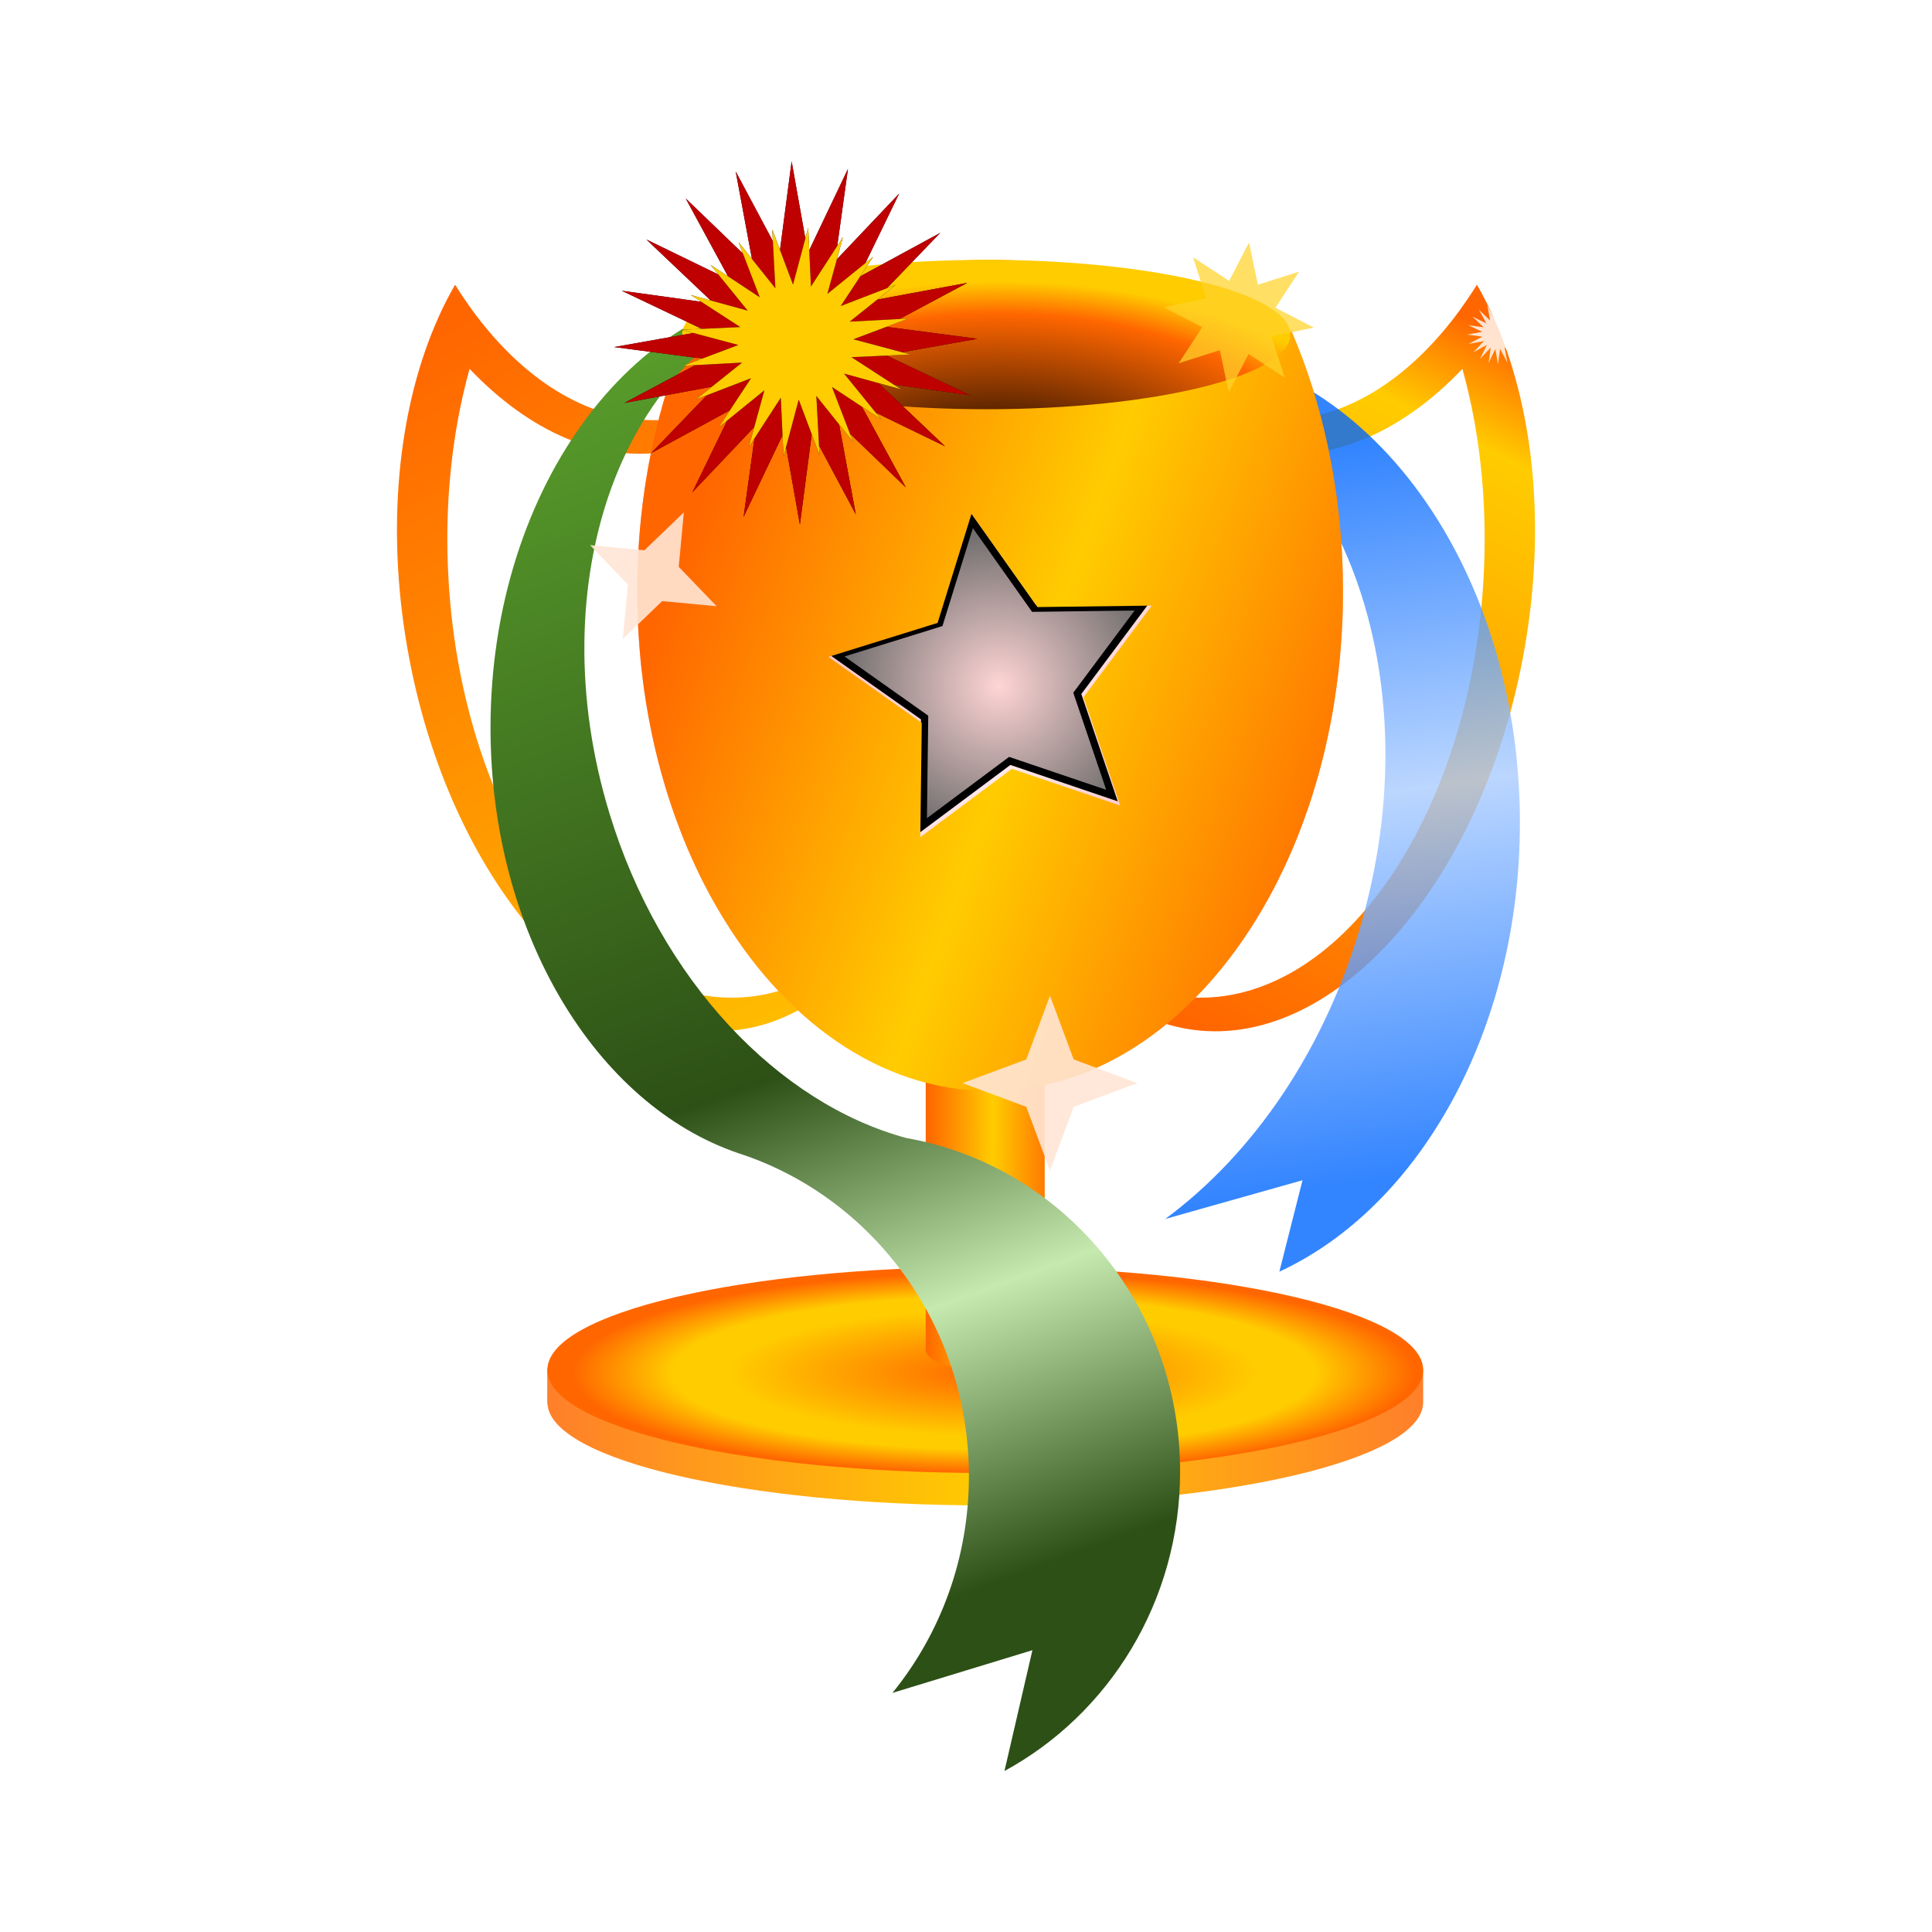 <svg:svg xmlns:dc="http://purl.org/dc/elements/1.1/" xmlns:ns1="http://sodipodi.sourceforge.net/DTD/sodipodi-0.dtd" xmlns:ns2="http://www.inkscape.org/namespaces/inkscape" xmlns:ns4="http://creativecommons.org/ns#" xmlns:rdf="http://www.w3.org/1999/02/22-rdf-syntax-ns#" xmlns:svg="http://www.w3.org/2000/svg" height="1071.477" id="svg2" version="1.1" viewBox="-220.154 -79.636 1071.477 1071.477" width="1071.477" ns1:docname="trophy.svg" ns2:version="0.47 r22583">
  <svg:title id="title3934">Trophy</svg:title>
  <svg:defs id="defs4">
    <svg:filter color-interpolation-filters="sRGB" id="filter3664" ns2:collect="always">
      <svg:feGaussianBlur id="feGaussianBlur3666" stdDeviation="8.412" ns2:collect="always" />
    </svg:filter>
    <svg:filter color-interpolation-filters="sRGB" id="filter3775" ns2:collect="always">
      <svg:feGaussianBlur id="feGaussianBlur3777" stdDeviation="1.586" ns2:collect="always" />
    </svg:filter>
    <svg:filter color-interpolation-filters="sRGB" id="filter3783" ns2:collect="always">
      <svg:feGaussianBlur id="feGaussianBlur3785" stdDeviation="1.6" ns2:collect="always" />
    </svg:filter>
    <svg:filter color-interpolation-filters="sRGB" id="filter3869" ns2:collect="always">
      <svg:feGaussianBlur id="feGaussianBlur3871" stdDeviation="1.061" ns2:collect="always" />
    </svg:filter>
    <svg:filter color-interpolation-filters="sRGB" id="filter3875" ns2:collect="always">
      <svg:feGaussianBlur id="feGaussianBlur3877" stdDeviation="1.066" ns2:collect="always" />
    </svg:filter>
    <svg:linearGradient gradientTransform="translate(-5.52 -9.3)" gradientUnits="userSpaceOnUse" id="linearGradient3942" x1="132.33" x2="618.59" y1="888.72" y2="888.72" ns2:collect="always">
      <svg:stop id="stop3737" offset="0" style="stop-color:#ff7f2a" />
      <svg:stop id="stop3739" offset=".5" style="stop-color:#ffcc00" />
      <svg:stop id="stop3741" offset="1" style="stop-color:#ff7f2a" />
    </svg:linearGradient>
    <svg:radialGradient cx="421.72" cy="924.73" gradientTransform="matrix(1.7221e-7 .229 -.963 7.5487e-7 1312.4 823.17)" gradientUnits="userSpaceOnUse" id="radialGradient3944" r="242.86" ns2:collect="always">
      <svg:stop id="stop3751" offset="0" style="stop-color:#ff6600" />
      <svg:stop id="stop3753" offset=".625" style="stop-color:#ffcc00" />
      <svg:stop id="stop3755" offset=".763" style="stop-color:#ffcc00" />
      <svg:stop id="stop3757" offset="1" style="stop-color:#ff6600" />
    </svg:radialGradient>
    <svg:radialGradient cx="914.56" cy="630.8" gradientTransform="matrix(-.055 .975 -.998 -.057 1594.8 -224.87)" gradientUnits="userSpaceOnUse" id="radialGradient3950" r="155.71" ns2:collect="always">
      <svg:stop id="stop3670" offset="0" style="stop-color:#ffd5d5" />
      <svg:stop id="stop3672" offset="1" style="stop-color:#666666" />
    </svg:radialGradient>
    <svg:linearGradient gradientTransform="translate(1006.1 -36.365)" gradientUnits="userSpaceOnUse" id="linearGradient3952" x1="177.16" x2="568.56" y1="450.5" y2="592.36" ns2:collect="always">
      <svg:stop id="stop3725" offset="0" style="stop-color:#ff6600" />
      <svg:stop id="stop3727" offset=".5" style="stop-color:#ffcc00" />
      <svg:stop id="stop3729" offset="1" style="stop-color:#ff6600" />
    </svg:linearGradient>
    <svg:radialGradient cx="-6.364" cy="283.23" gradientTransform="matrix(-.005 -.73 1.269 -.012 -365.01 147.3)" gradientUnits="userSpaceOnUse" id="radialGradient2965" r="135.36" ns2:collect="always">
      <svg:stop id="stop2969" offset="0" style="stop-color:#000000" />
      <svg:stop id="stop2971" offset=".823" style="stop-color:#ff6600" />
      <svg:stop id="stop2973" offset="1" style="stop-color:#ffcc00" />
    </svg:radialGradient>
    <svg:linearGradient gradientTransform="translate(32.325 -56.569)" gradientUnits="userSpaceOnUse" id="linearGradient2983" x1="141.42" x2="389.92" y1="238.18" y2="925.08" ns2:collect="always">
      <svg:stop id="stop3901" offset="0" style="stop-color:#5aa02c" />
      <svg:stop id="stop3909" offset=".582" style="stop-color:#2d5016" />
      <svg:stop id="stop3907" offset=".788" style="stop-color:#c6e9af" />
      <svg:stop id="stop3903" offset="1" style="stop-color:#2d5016" />
    </svg:linearGradient>
    <svg:linearGradient gradientTransform="translate(12.122 -72.731)" gradientUnits="userSpaceOnUse" id="linearGradient2992" x1="577.81" x2="634.38" y1="323.03" y2="723.05" ns2:collect="always">
      <svg:stop id="stop3855" offset="0" style="stop-color:#0066ff" />
      <svg:stop id="stop3857" offset=".477" style="stop-color:#aaccff" />
      <svg:stop id="stop3859" offset="1" style="stop-color:#0066ff" />
    </svg:linearGradient>
    <svg:linearGradient gradientTransform="translate(12.122 -72.731)" gradientUnits="userSpaceOnUse" id="linearGradient2995" x1="337.39" x2="410.56" y1="745.28" y2="745.89" ns2:collect="always">
      <svg:stop id="stop3707" offset="0" style="stop-color:#ff6600" />
      <svg:stop id="stop3747" offset=".25" style="stop-color:#ff9900" />
      <svg:stop id="stop3713" offset=".5" style="stop-color:#ffcc00" />
      <svg:stop id="stop3709" offset="1" style="stop-color:#ff6600" />
    </svg:linearGradient>
    <svg:linearGradient gradientTransform="translate(12.122 -72.731)" gradientUnits="userSpaceOnUse" id="linearGradient3001" x1="177.16" x2="568.56" y1="450.5" y2="592.36" ns2:collect="always">
      <svg:stop id="stop2845" offset="0" style="stop-color:#ff5555" />
      <svg:stop id="stop2851" offset=".5" style="stop-color:#ffd5d5" />
      <svg:stop id="stop2847" offset="1" style="stop-color:#ff2a2a" />
    </svg:linearGradient>
    <svg:linearGradient gradientTransform="translate(12.122 -72.731)" gradientUnits="userSpaceOnUse" id="linearGradient3005" x1="86.873" x2="325.27" y1="250.3" y2="696.79" ns2:collect="always">
      <svg:stop id="stop3835" offset="0" style="stop-color:#ff6600" />
      <svg:stop id="stop3837" offset="1" style="stop-color:#ffcc00" />
    </svg:linearGradient>
    <svg:linearGradient gradientTransform="translate(12.122 -72.731)" gradientUnits="userSpaceOnUse" id="linearGradient3008" x1="472.75" x2="662.66" y1="636.18" y2="264.44" ns2:collect="always">
      <svg:stop id="stop3845" offset="0" style="stop-color:#ff6600" />
      <svg:stop id="stop3847" offset=".855" style="stop-color:#ffcc00" />
      <svg:stop id="stop3849" offset="1" style="stop-color:#ff6600" />
    </svg:linearGradient>
  </svg:defs>
  <ns1:namedview bordercolor="#666666" borderopacity="1.0" id="base" pagecolor="#ffffff" showgrid="false" showguides="true" ns2:current-layer="layer1" ns2:cx="1063.6202" ns2:cy="441.27375" ns2:document-units="px" ns2:guide-bbox="true" ns2:pageopacity="0.0" ns2:pageshadow="2" ns2:snap-global="false" ns2:snap-grids="false" ns2:snap-to-guides="false" ns2:window-height="706" ns2:window-maximized="1" ns2:window-width="1280" ns2:window-x="-8" ns2:window-y="-8" ns2:zoom="0.17397461" />
  <svg:g id="layer1" transform="translate(-56.043 -82.79)" ns2:groupmode="layer" ns2:label="Layer 1">
    <svg:g id="g3034">
      <svg:path d="m654.99 161.08c1.903 3.275 3.725 6.663 5.467 10.149 0.017 0.033 0.029 0.07 0.045 0.103 0.651 1.306 1.315 2.621 1.945 3.954 0.451 0.95 0.866 1.927 1.305 2.891 0.012 0.026 0.039 0.046 0.051 0.072 0.903 1.983 1.774 3.999 2.629 6.04 20.042 47.842 26.689 111.18 15.063 178.03-22.748 130.8-106.72 225.46-187.56 211.4-13.654-2.375-26.34-7.726-37.893-15.567l2.131-12.254c11.948 6.034 24.669 9.625 37.965 10.409 81.912 4.828 154.65-98.704 162.46-231.24 2.486-42.174-1.882-82.2-11.663-117.33-0.01 0.01-0.026 0.015-0.036 0.025-32.888 34.527-71.95 52.353-110.3 45.683-9.134-1.589-17.844-4.526-26.064-8.625l2.442-14.039c8.311 2.922 16.941 4.729 25.826 5.253 36.998 2.181 72.111-17.755 100.22-52.479 0.169-0.209 0.324-0.434 0.493-0.644 0.272-0.339 0.569-0.654 0.839-0.996 0.904-1.14 1.807-2.294 2.696-3.464 0.048-0.063 0.082-0.136 0.13-0.199 0.734-0.967 1.465-1.93 2.189-2.918 0.502-0.686 0.977-1.395 1.474-2.091 0.649-0.908 1.296-1.816 1.936-2.74 2.114-3.051 4.195-6.191 6.206-9.42z" id="path3829" style="fill:url(#linearGradient3008)" />
      <svg:path d="m88.265 161.08c-1.903 3.275-3.725 6.663-5.467 10.149-0.017 0.033-0.029 0.07-0.046 0.103-0.651 1.306-1.315 2.621-1.945 3.954-0.451 0.95-0.866 1.927-1.305 2.891-0.012 0.026-0.039 0.046-0.051 0.072-0.903 1.983-1.774 3.999-2.629 6.04-20.043 47.84-26.69 111.18-15.064 178.03 22.748 130.8 106.72 225.45 187.56 211.39 13.654-2.375 26.34-7.726 37.893-15.567l-2.131-12.254c-11.948 6.034-24.669 9.625-37.965 10.409-81.912 4.828-154.65-98.704-162.46-231.24-2.486-42.174 1.882-82.2 11.663-117.33 0.01 0.01 0.026 0.015 0.036 0.025 32.888 34.527 71.95 52.353 110.3 45.683 9.134-1.589 17.844-4.526 26.064-8.625l-2.442-14.039c-8.311 2.922-16.941 4.729-25.826 5.253-36.998 2.181-72.111-17.755-100.22-52.479-0.169-0.209-0.324-0.434-0.493-0.644-0.272-0.339-0.569-0.654-0.839-0.996-0.904-1.14-1.807-2.294-2.696-3.464-0.048-0.063-0.082-0.136-0.13-0.199-0.734-0.967-1.465-1.93-2.189-2.918-0.502-0.686-0.977-1.395-1.474-2.091-0.649-0.908-1.296-1.816-1.936-2.74-2.114-3.051-4.195-6.191-6.206-9.42z" id="path3794" style="fill:url(#linearGradient3005)" />
      <svg:path d="m384.97 147.33c-62.817 0-120.74 14.781-167.22 39.656-8.549 19.852-15.363 41.344-20.188 64.062-0.035 0.165-0.059 0.335-0.094 0.5-0.241 1.14-0.488 2.291-0.719 3.438-0.056 0.28-0.1 0.563-0.156 0.844-0.316 1.592-0.641 3.178-0.938 4.781-0.215 1.161-0.421 2.333-0.625 3.5-0.078 0.447-0.142 0.896-0.219 1.344-0.278 1.621-0.555 3.243-0.812 4.875-0.213 1.348-0.426 2.707-0.625 4.062-0.067 0.457-0.122 0.917-0.188 1.375-0.179 1.25-0.365 2.494-0.531 3.75-0.086 0.647-0.167 1.289-0.25 1.938-0.053 0.418-0.104 0.832-0.156 1.25-0.1 0.806-0.186 1.598-0.281 2.406-0.196 1.662-0.388 3.328-0.562 5-0.132 1.267-0.255 2.54-0.375 3.812-0.038 0.406-0.088 0.812-0.125 1.219-0.055 0.604-0.104 1.208-0.156 1.812-0.105 1.215-0.218 2.436-0.312 3.656-0.119 1.55-0.211 3.099-0.312 4.656-0.029 0.439-0.067 0.873-0.094 1.312-0.078 1.262-0.153 2.515-0.219 3.781-0.089 1.714-0.152 3.434-0.219 5.156-0.018 0.468-0.046 0.938-0.062 1.406-0.051 1.425-0.09 2.85-0.125 4.281-0.038 1.546-0.074 3.072-0.094 4.625-0.023 1.736-0.031 3.475-0.031 5.219 0 2.09 0.03 4.171 0.062 6.25 0.02 1.265 0.031 2.52 0.062 3.781 0.03 1.178 0.054 2.357 0.094 3.531 0.036 1.055 0.081 2.104 0.125 3.156 0.036 0.864 0.083 1.732 0.125 2.594 0.089 1.836 0.198 3.674 0.312 5.5 0.127 2.034 0.279 4.073 0.438 6.094 0.145 1.858 0.297 3.716 0.469 5.562 0.081 0.877 0.163 1.751 0.25 2.625 0.104 1.042 0.201 2.087 0.312 3.125 0.244 2.264 0.53 4.535 0.812 6.781 0.172 1.362 0.346 2.707 0.531 4.062 0.097 0.709 0.18 1.418 0.281 2.125 0.155 1.087 0.336 2.168 0.5 3.25 0.158 1.044 0.302 2.085 0.469 3.125 0.131 0.815 0.271 1.625 0.406 2.438 0.281 1.682 0.573 3.361 0.875 5.031 0.026 0.145 0.036 0.293 0.062 0.438 0.392 2.15 0.823 4.277 1.25 6.406 0.278 1.387 0.551 2.778 0.844 4.156 0.236 1.108 0.474 2.21 0.719 3.312 0.044 0.196 0.081 0.398 0.125 0.594 0.37 1.653 0.765 3.298 1.156 4.938 0.503 2.104 1.025 4.2 1.562 6.281 0.089 0.345 0.191 0.686 0.281 1.031 0.433 1.656 0.858 3.328 1.312 4.969 0.237 0.857 0.476 1.709 0.719 2.562 0.332 1.164 0.689 2.312 1.031 3.469 0.163 0.55 0.303 1.108 0.469 1.656 0.458 1.519 0.929 3.026 1.406 4.531 0.175 0.554 0.353 1.105 0.531 1.656 0.343 1.065 0.71 2.13 1.062 3.188 0.453 1.358 0.907 2.716 1.375 4.062 0.479 1.377 0.974 2.761 1.469 4.125 0.69 1.905 1.405 3.809 2.125 5.688 0.733 1.911 1.455 3.804 2.219 5.688 0.026 0.064 0.068 0.124 0.094 0.188 0.664 1.634 1.314 3.262 2 4.875 0.709 1.666 1.455 3.295 2.188 4.938 0.672 1.506 1.34 3.014 2.031 4.5 0.116 0.249 0.227 0.501 0.344 0.75 0.604 1.29 1.225 2.57 1.844 3.844 0.283 0.583 0.557 1.17 0.844 1.75 0.451 0.913 0.917 1.814 1.375 2.719 0.158 0.311 0.31 0.627 0.469 0.938 0.605 1.185 1.226 2.361 1.844 3.531 0.486 0.921 0.975 1.838 1.469 2.75 1.073 1.981 2.171 3.936 3.281 5.875 0.315 0.55 0.619 1.109 0.938 1.656 0.003 0.004 0.029-0.004 0.031 0 35.888 61.702 90.234 101.06 151.09 101.06 60.872 0 115.26-39.37 151.16-101.09 0.87-1.496 1.714-3.009 2.562-4.531 0.563-1.011 1.134-2.04 1.688-3.062 0.276-0.51 0.57-1.018 0.844-1.531 0.38-0.712 0.75-1.438 1.125-2.156 0.441-0.843 0.878-1.681 1.312-2.531 0.306-0.6 0.603-1.209 0.906-1.812 0.787-1.568 1.548-3.158 2.312-4.75 0.116-0.242 0.259-0.476 0.375-0.719 0.365-0.765 0.734-1.542 1.094-2.312 0.51-1.092 1.001-2.178 1.5-3.281 0.718-1.586 1.429-3.174 2.125-4.781 0.125-0.29 0.25-0.585 0.375-0.875 0.134-0.312 0.273-0.624 0.406-0.938 0.679-1.595 1.344-3.196 2-4.812 0.03-0.073 0.064-0.146 0.094-0.219 1.371-3.382 2.666-6.812 3.938-10.281 0.554-1.512 1.09-3.035 1.625-4.562 0.077-0.221 0.173-0.435 0.25-0.656 0.241-0.692 0.482-1.398 0.719-2.094 0.364-1.069 0.74-2.142 1.094-3.219 0.417-1.267 0.815-2.535 1.219-3.812 0.396-1.254 0.773-2.518 1.156-3.781 0.303-0.997 0.612-1.997 0.906-3 0.018-0.063 0.044-0.124 0.062-0.188 1.065-3.633 2.074-7.291 3.031-11 0.537-2.082 1.06-4.177 1.562-6.281 0.512-2.141 0.993-4.304 1.469-6.469 0.476-2.169 0.935-4.34 1.375-6.531 0.407-2.03 0.812-4.076 1.188-6.125 0.067-0.363 0.122-0.73 0.188-1.094 0.12-0.667 0.258-1.331 0.375-2 0.299-1.712 0.568-3.432 0.844-5.156 0.141-0.881 0.271-1.772 0.406-2.656 0.994-6.504 1.835-13.085 2.5-19.75 0.087-0.875 0.169-1.748 0.25-2.625 0.171-1.846 0.323-3.705 0.469-5.562 0.159-2.031 0.31-4.081 0.438-6.125 0.114-1.826 0.223-3.664 0.312-5.5 0.041-0.853 0.089-1.707 0.125-2.562 0.044-1.05 0.089-2.103 0.125-3.156 0.04-1.177 0.064-2.351 0.094-3.531 0.032-1.261 0.043-2.516 0.062-3.781 0.033-2.078 0.062-4.161 0.062-6.25 0-3.298-0.044-6.574-0.125-9.844-0.035-1.431-0.074-2.856-0.125-4.281-0.017-0.468-0.044-0.938-0.062-1.406-0.067-1.723-0.13-3.442-0.219-5.156-0.089-1.706-0.202-3.396-0.312-5.094-0.101-1.558-0.193-3.106-0.312-4.656-0.172-2.233-0.385-4.47-0.594-6.688-0.12-1.27-0.243-2.547-0.375-3.812-0.175-1.672-0.367-3.338-0.562-5-0.145-1.229-0.281-2.433-0.438-3.656-0.083-0.648-0.164-1.291-0.25-1.938-0.167-1.256-0.353-2.5-0.531-3.75-0.066-0.459-0.12-0.917-0.188-1.375-0.199-1.356-0.412-2.714-0.625-4.062-0.257-1.632-0.535-3.254-0.812-4.875-0.277-1.618-0.546-3.237-0.844-4.844-0.296-1.603-0.622-3.19-0.938-4.781-0.284-1.429-0.575-2.862-0.875-4.281-0.035-0.165-0.059-0.335-0.094-0.5-4.825-22.719-11.639-44.21-20.188-64.062-46.481-24.875-104.43-39.656-167.25-39.656z" id="path2818" style="opacity:.5;fill:url(#linearGradient3001)" />
      <svg:g id="g3759" transform="translate(12.122 -72.731)">
        <svg:path d="m370.2 796.48c-106.54 0-197.06 16.135-229.78 38.594h-13.156v19.406h0.125c1.929 31.168 109.89 56.281 242.81 56.281s240.89-25.113 242.81-56.281h0.031v-0.844-18.562h-13.062c-32.72-22.45-123.24-38.59-229.78-38.59z" id="path2836" style="fill:url(#linearGradient3942)" />
        <svg:path d="m660 918.08c0 31.559-108.73 57.143-242.86 57.143s-242.86-25.584-242.86-57.143 108.73-57.143 242.86-57.143 242.86 25.584 242.86 57.143z" id="path2841" style="fill:url(#radialGradient3944)" transform="translate(-46.949 -82.442)" ns1:cx="417.14285" ns1:cy="918.07648" ns1:rx="242.85715" ns1:ry="57.142857" ns1:type="arc" />
      </svg:g>
      <svg:path d="m349.28 571.05v180h0.062c-0.039 0.227-0.062 0.457-0.062 0.688 0 6.301 14.775 11.406 33 11.406s33-5.106 33-11.406c0-0.23-0.055-0.46-0.094-0.688h0.094v-180h-66z" id="rect2834" style="fill:url(#linearGradient2995)" />
      <svg:path d="m479.82 195.75c-12.746 0-25.201 1.591-37.281 4.625 9.397 0.798 18.752 2.447 28.031 5.031 105.87 29.492 160.04 167.14 120.97 307.41-19.981 71.73-60.478 130.25-109.44 166.38l76.156-21.5-12.844 50.719c77.676-35.918 133.41-133.84 133.41-249 0-145.61-89.095-263.66-199-263.66z" id="path3715" style="opacity:.8;fill:url(#linearGradient2992)" />
      <svg:g id="g3676" transform="translate(-994 -36.367)">
        <svg:path d="m1018.7 731.62-93.866-31.831-79.436 59.279 1.267-99.108-80.925-57.229 94.649-29.421 29.421-94.649 57.229 80.925 99.108-1.267-59.279 79.436 31.831 93.866z" id="path2857" style="filter:url(#filter3664);stroke:#000000;stroke-width:6.62;fill:url(#radialGradient3950)" transform="matrix(.604 0 0 .604 831.29 38.846)" ns1:arg1="0.78539816" ns1:arg2="1.4137167" ns1:cx="913.17792" ns1:cy="626.07782" ns1:r1="149.25665" ns1:r2="74.628334" ns1:sides="5" ns1:type="star" ns2:flatsided="false" ns2:randomized="0" ns2:rounded="0" />
        <svg:path d="m1379 183.7c-62.817 0-120.74 14.781-167.22 39.656-8.549 19.852-15.363 41.344-20.188 64.062-0.035 0.165-0.059 0.335-0.094 0.5-0.241 1.14-0.488 2.291-0.719 3.438-0.056 0.28-0.1 0.563-0.156 0.844-0.316 1.592-0.641 3.178-0.938 4.781-0.215 1.161-0.421 2.333-0.625 3.5-0.078 0.447-0.142 0.896-0.219 1.344-0.278 1.621-0.555 3.243-0.812 4.875-0.212 1.348-0.426 2.707-0.625 4.062-0.067 0.457-0.122 0.917-0.188 1.375-0.178 1.25-0.365 2.494-0.531 3.75-0.086 0.647-0.167 1.289-0.25 1.938-0.053 0.418-0.104 0.832-0.156 1.25-0.1 0.806-0.186 1.598-0.281 2.406-0.196 1.662-0.388 3.328-0.563 5-0.132 1.267-0.255 2.54-0.375 3.812-0.038 0.406-0.088 0.812-0.125 1.219-0.055 0.604-0.104 1.208-0.156 1.812-0.105 1.215-0.218 2.436-0.312 3.656-0.119 1.55-0.211 3.099-0.312 4.656-0.029 0.439-0.067 0.873-0.094 1.312-0.078 1.262-0.153 2.515-0.219 3.781-0.089 1.714-0.152 3.434-0.219 5.156-0.018 0.468-0.047 0.938-0.063 1.406-0.051 1.425-0.09 2.85-0.125 4.281-0.038 1.546-0.073 3.072-0.094 4.625-0.023 1.736-0.031 3.475-0.031 5.219 0 2.09 0.031 4.171 0.063 6.25 0.02 1.265 0.032 2.52 0.062 3.781 0.03 1.178 0.054 2.357 0.094 3.531 0.036 1.055 0.081 2.104 0.125 3.156 0.036 0.864 0.083 1.732 0.125 2.594 0.089 1.836 0.198 3.674 0.312 5.5 0.127 2.034 0.279 4.073 0.438 6.094 0.145 1.858 0.297 3.716 0.469 5.562 0.081 0.877 0.163 1.751 0.25 2.625 0.104 1.042 0.201 2.087 0.312 3.125 0.244 2.264 0.53 4.535 0.813 6.781 0.172 1.362 0.346 2.707 0.531 4.062 0.097 0.709 0.18 1.418 0.281 2.125 0.155 1.087 0.336 2.168 0.5 3.25 0.158 1.044 0.302 2.085 0.469 3.125 0.131 0.815 0.271 1.625 0.406 2.438 0.281 1.682 0.573 3.361 0.875 5.031 0.026 0.145 0.037 0.293 0.063 0.438 0.392 2.15 0.823 4.277 1.25 6.406 0.278 1.387 0.551 2.778 0.844 4.156 0.236 1.108 0.474 2.21 0.719 3.312 0.044 0.196 0.081 0.398 0.125 0.594 0.37 1.653 0.765 3.298 1.156 4.938 0.503 2.104 1.025 4.2 1.562 6.281 0.089 0.345 0.191 0.686 0.281 1.031 0.433 1.656 0.858 3.328 1.313 4.969 0.237 0.857 0.475 1.709 0.719 2.562 0.332 1.164 0.689 2.312 1.031 3.469 0.163 0.55 0.303 1.108 0.469 1.656 0.458 1.519 0.929 3.026 1.406 4.531 0.175 0.554 0.353 1.105 0.531 1.656 0.343 1.065 0.71 2.13 1.062 3.188 0.453 1.358 0.907 2.716 1.375 4.062 0.479 1.377 0.974 2.761 1.469 4.125 0.69 1.905 1.405 3.809 2.125 5.688 0.733 1.911 1.455 3.804 2.219 5.688 0.026 0.064 0.068 0.124 0.094 0.188 0.664 1.634 1.314 3.262 2 4.875 0.709 1.666 1.455 3.295 2.187 4.938 0.672 1.506 1.34 3.014 2.031 4.5 0.116 0.249 0.227 0.501 0.344 0.75 0.604 1.29 1.225 2.57 1.844 3.844 0.283 0.583 0.557 1.17 0.844 1.75 0.451 0.913 0.917 1.814 1.375 2.719 0.158 0.311 0.31 0.627 0.469 0.938 0.605 1.185 1.226 2.361 1.844 3.531 0.486 0.921 0.975 1.838 1.469 2.75 1.073 1.981 2.171 3.936 3.281 5.875 0.315 0.55 0.62 1.109 0.938 1.656 0 0.004 0.029-0.004 0.031 0 35.888 61.702 90.234 101.06 151.09 101.06 60.872 0 115.26-39.37 151.16-101.09 0.87-1.496 1.714-3.009 2.562-4.531 0.563-1.011 1.134-2.04 1.688-3.062 0.276-0.51 0.57-1.018 0.844-1.531 0.38-0.712 0.75-1.438 1.125-2.156 0.441-0.843 0.878-1.681 1.312-2.531 0.306-0.6 0.603-1.209 0.906-1.812 0.787-1.568 1.548-3.158 2.312-4.75 0.117-0.242 0.259-0.476 0.375-0.719 0.365-0.765 0.734-1.542 1.094-2.312 0.51-1.092 1.001-2.178 1.5-3.281 0.718-1.586 1.429-3.174 2.125-4.781 0.125-0.29 0.251-0.585 0.375-0.875 0.134-0.312 0.273-0.624 0.406-0.938 0.679-1.595 1.344-3.196 2-4.812 0.03-0.073 0.064-0.146 0.094-0.219 1.371-3.382 2.666-6.812 3.937-10.281 0.554-1.512 1.09-3.035 1.625-4.562 0.077-0.221 0.173-0.435 0.25-0.656 0.241-0.692 0.482-1.398 0.719-2.094 0.364-1.069 0.74-2.142 1.094-3.219 0.417-1.267 0.815-2.535 1.219-3.812 0.396-1.254 0.773-2.518 1.156-3.781 0.302-0.997 0.612-1.997 0.906-3 0.018-0.063 0.045-0.124 0.062-0.188 1.065-3.633 2.074-7.291 3.031-11 0.537-2.082 1.06-4.177 1.562-6.281 0.512-2.141 0.993-4.304 1.469-6.469 0.476-2.169 0.935-4.34 1.375-6.531 0.407-2.03 0.812-4.076 1.188-6.125 0.066-0.363 0.122-0.73 0.188-1.094 0.12-0.667 0.258-1.331 0.375-2 0.299-1.712 0.568-3.432 0.844-5.156 0.141-0.881 0.271-1.772 0.406-2.656 0.994-6.504 1.835-13.085 2.5-19.75 0.087-0.875 0.169-1.748 0.25-2.625 0.171-1.846 0.323-3.705 0.469-5.562 0.159-2.031 0.309-4.081 0.437-6.125 0.114-1.826 0.224-3.664 0.313-5.5 0.042-0.853 0.089-1.707 0.125-2.562 0.044-1.05 0.089-2.103 0.125-3.156 0.04-1.177 0.064-2.351 0.094-3.531 0.032-1.261 0.043-2.516 0.062-3.781 0.033-2.078 0.062-4.161 0.062-6.25 0-3.298-0.044-6.574-0.125-9.844-0.035-1.431-0.074-2.856-0.125-4.281-0.017-0.468-0.044-0.938-0.062-1.406-0.067-1.723-0.13-3.442-0.219-5.156-0.089-1.706-0.202-3.396-0.312-5.094-0.101-1.558-0.193-3.106-0.313-4.656-0.172-2.233-0.385-4.47-0.594-6.688-0.12-1.27-0.243-2.547-0.375-3.812-0.175-1.672-0.367-3.338-0.562-5-0.145-1.229-0.281-2.433-0.438-3.656-0.083-0.648-0.164-1.291-0.25-1.938-0.167-1.256-0.353-2.5-0.531-3.75-0.065-0.459-0.12-0.917-0.187-1.375-0.199-1.356-0.412-2.714-0.625-4.062-0.257-1.632-0.535-3.254-0.813-4.875-0.277-1.618-0.546-3.237-0.844-4.844-0.296-1.603-0.622-3.19-0.938-4.781-0.284-1.429-0.575-2.862-0.875-4.281-0.035-0.165-0.059-0.335-0.094-0.5-4.825-22.719-11.639-44.21-20.187-64.062-46.481-24.875-104.43-39.656-167.25-39.656zm-10.313 140.75 36.594 51.75 63.406-0.812-37.906 50.844 20.375 60.031-60.062-20.344-50.812 37.906 0.812-63.406-51.781-36.594 60.563-18.844 18.812-60.531z" id="path3635" style="fill:url(#linearGradient3952)" />
      </svg:g>
      <svg:path d="m161.62 609.92-9.84-9.473 2.494 13.429-6.431-12.05-1.778 13.543-2.393-13.448-5.876 12.33 1.88-13.529-9.399 9.911 5.969-12.286-12.001 6.521 9.473-9.84-13.429 2.494 12.05-6.431-13.543-1.778 13.448-2.393-12.33-5.876 13.529 1.88-9.911-9.399 12.286 5.969-6.521-12.001 9.84 9.473-2.494-13.429 6.431 12.05 1.778-13.543 2.393 13.448 5.876-12.33-1.88 13.529 9.399-9.911-5.969 12.286 12.001-6.521-9.473 9.84 13.429-2.494-12.05 6.431 13.543 1.778-13.448 2.393 12.33 5.876-13.529-1.88 9.911 9.399-12.286-5.969 6.521 12.001z" id="path3763" style="opacity:.9;filter:url(#filter3783);fill:#ffffff" transform="matrix(.631 0 0 .631 574.52 -183.14)" ns1:arg1="0.91971961" ns1:arg2="1.0767992" ns1:cx="145.46198" ns1:cy="588.70215" ns1:r1="26.668793" ns1:r2="13.334398" ns1:sides="20" ns1:type="star" ns2:flatsided="false" ns2:randomized="0" ns2:rounded="0" />
      <svg:path d="m418.2 652.34-13.143-35.344-35.344-13.143 35.344-13.143 13.143-35.344 13.143 35.344 35.344 13.143-35.344 13.143-13.143 35.344z" id="path3789" style="opacity:.9;fill:#ffe6d5" ns1:nodetypes="ccccccccc" />
      <svg:path d="m290.74 163.37c2.156 0 4.299 0.058 6.438 0.156-6.48 1.001-12.926 2.431-19.312 4.375-96.603 29.401-143.18 157.53-104.03 286.16 28.373 93.225 94.001 161.12 164.75 180.25 86.195 15.129 151.78 92.179 151.78 185 0 72-39.473 134.53-97.406 166.03l15.5-67-77.625 23.688c26.48-32.568 42.406-74.476 42.406-120.22 0-84.006-53.739-155.13-127.84-179.09-79.037-26.856-137.47-122.3-137.47-235.91 0-134.45 81.834-243.44 182.81-243.44z" id="path3885" style="fill:url(#linearGradient2983)" />
      <svg:path d="m181.27 357.52 2.832-30.175-20.994-21.859 30.175 2.832 21.859-20.994-2.832 30.175 20.994 21.859-30.175-2.832-21.859 20.994z" id="path3792" style="opacity:.9;fill:#ffe6d5" ns1:nodetypes="ccccccccc" />
      <svg:path d="m126.27 78.07c0 22.037-60.603 39.901-135.36 39.901-74.758 0-135.36-17.864-135.36-39.901s60.603-39.901 135.36-39.901c74.758 0 135.36 17.864 135.36 39.901z" id="path2963" style="fill:url(#radialGradient2965)" transform="matrix(1.246 0 0 1.038 394.18 107.65)" ns1:cx="-9.0913725" ns1:cy="78.070053" ns1:rx="135.36044" ns1:ry="39.901024" ns1:type="arc" />
      <svg:path d="m161.62 609.92-12.755-8.321-6.979 13.537-3.135-14.904-14.507 4.637 8.321-12.755-13.537-6.979 14.904-3.135-4.637-14.507 12.755 8.321 6.979-13.537 3.135 14.904 14.507-4.637-8.321 12.755 13.537 6.979-14.904 3.135 4.637 14.507z" id="path3765" style="opacity:.85;filter:url(#filter3775);fill:#ffd42a" transform="matrix(1.573 0 0 1.573 294.16 -746.83)" ns1:arg1="0.91971961" ns1:arg2="1.3124187" ns1:cx="145.46198" ns1:cy="588.70215" ns1:r1="26.668793" ns1:r2="13.334398" ns1:sides="8" ns1:type="star" ns2:flatsided="false" ns2:randomized="0" ns2:rounded="0" />
      <svg:g id="g3879" transform="translate(-590.74 -355.59)">
        <svg:path d="m161.62 609.92-9.84-9.473 2.494 13.429-6.431-12.05-1.778 13.543-2.393-13.448-5.876 12.33 1.88-13.529-9.399 9.911 5.969-12.286-12.001 6.521 9.473-9.84-13.429 2.494 12.05-6.431-13.543-1.778 13.448-2.393-12.33-5.876 13.529 1.88-9.911-9.399 12.286 5.969-6.521-12.001 9.84 9.473-2.494-13.429 6.431 12.05 1.778-13.543 2.393 13.448 5.876-12.33-1.88 13.529 9.399-9.911-5.969 12.286 12.001-6.521-9.473 9.84 13.429-2.494-12.05 6.431 13.543 1.778-13.448 2.393 12.33 5.876-13.529-1.88 9.911 9.399-12.286-5.969 6.521 12.001z" id="path3873" style="filter:url(#filter3875);fill:#000000" transform="matrix(3.778 0 0 3.778 318.41 -1675.2)" ns1:arg1="0.91971961" ns1:arg2="1.0767992" ns1:cx="145.46198" ns1:cy="588.70215" ns1:r1="26.668793" ns1:r2="13.334398" ns1:sides="20" ns1:type="star" ns2:flatsided="false" ns2:randomized="0" ns2:rounded="0" />
        <svg:path d="m161.62 609.92-9.84-9.473 2.494 13.429-6.431-12.05-1.778 13.543-2.393-13.448-5.876 12.33 1.88-13.529-9.399 9.911 5.969-12.286-12.001 6.521 9.473-9.84-13.429 2.494 12.05-6.431-13.543-1.778 13.448-2.393-12.33-5.876 13.529 1.88-9.911-9.399 12.286 5.969-6.521-12.001 9.84 9.473-2.494-13.429 6.431 12.05 1.778-13.543 2.393 13.448 5.876-12.33-1.88 13.529 9.399-9.911-5.969 12.286 12.001-6.521-9.473 9.84 13.429-2.494-12.05 6.431 13.543 1.778-13.448 2.393 12.33 5.876-13.529-1.88 9.911 9.399-12.286-5.969 6.521 12.001z" id="path3787" style="opacity:.9;fill:#d40000" transform="matrix(3.778 0 0 3.778 318.41 -1675.2)" ns1:arg1="0.91971961" ns1:arg2="1.0767992" ns1:cx="145.46198" ns1:cy="588.70215" ns1:r1="26.668793" ns1:r2="13.334398" ns1:sides="20" ns1:type="star" ns2:flatsided="false" ns2:randomized="0" ns2:rounded="0" />
        <svg:path d="m161.62 609.92-9.84-9.473 2.494 13.429-6.431-12.05-1.778 13.543-2.393-13.448-5.876 12.33 1.88-13.529-9.399 9.911 5.969-12.286-12.001 6.521 9.473-9.84-13.429 2.494 12.05-6.431-13.543-1.778 13.448-2.393-12.33-5.876 13.529 1.88-9.911-9.399 12.286 5.969-6.521-12.001 9.84 9.473-2.494-13.429 6.431 12.05 1.778-13.543 2.393 13.448 5.876-12.33-1.88 13.529 9.399-9.911-5.969 12.286 12.001-6.521-9.473 9.84 13.429-2.494-12.05 6.431 13.543 1.778-13.448 2.393 12.33 5.876-13.529-1.88 9.911 9.399-12.286-5.969 6.521 12.001z" id="path3863" style="filter:url(#filter3869);fill:#000000" transform="matrix(2.354 -.438 .438 2.354 267.75 -773.62)" ns1:arg1="0.91971961" ns1:arg2="1.0767992" ns1:cx="145.46198" ns1:cy="588.70215" ns1:r1="26.668793" ns1:r2="13.334398" ns1:sides="20" ns1:type="star" ns2:flatsided="false" ns2:randomized="0" ns2:rounded="0" />
        <svg:path d="m161.62 609.92-9.84-9.473 2.494 13.429-6.431-12.05-1.778 13.543-2.393-13.448-5.876 12.33 1.88-13.529-9.399 9.911 5.969-12.286-12.001 6.521 9.473-9.84-13.429 2.494 12.05-6.431-13.543-1.778 13.448-2.393-12.33-5.876 13.529 1.88-9.911-9.399 12.286 5.969-6.521-12.001 9.84 9.473-2.494-13.429 6.431 12.05 1.778-13.543 2.393 13.448 5.876-12.33-1.88 13.529 9.399-9.911-5.969 12.286 12.001-6.521-9.473 9.84 13.429-2.494-12.05 6.431 13.543 1.778-13.448 2.393 12.33 5.876-13.529-1.88 9.911 9.399-12.286-5.969 6.521 12.001z" id="path3861" style="fill:#ffcc00" transform="matrix(2.354 -.438 .438 2.354 267.75 -773.62)" ns1:arg1="0.91971961" ns1:arg2="1.0767992" ns1:cx="145.46198" ns1:cy="588.70215" ns1:r1="26.668793" ns1:r2="13.334398" ns1:sides="20" ns1:type="star" ns2:flatsided="false" ns2:randomized="0" ns2:rounded="0" />
      </svg:g>
    </svg:g>
  </svg:g>
</svg:svg>